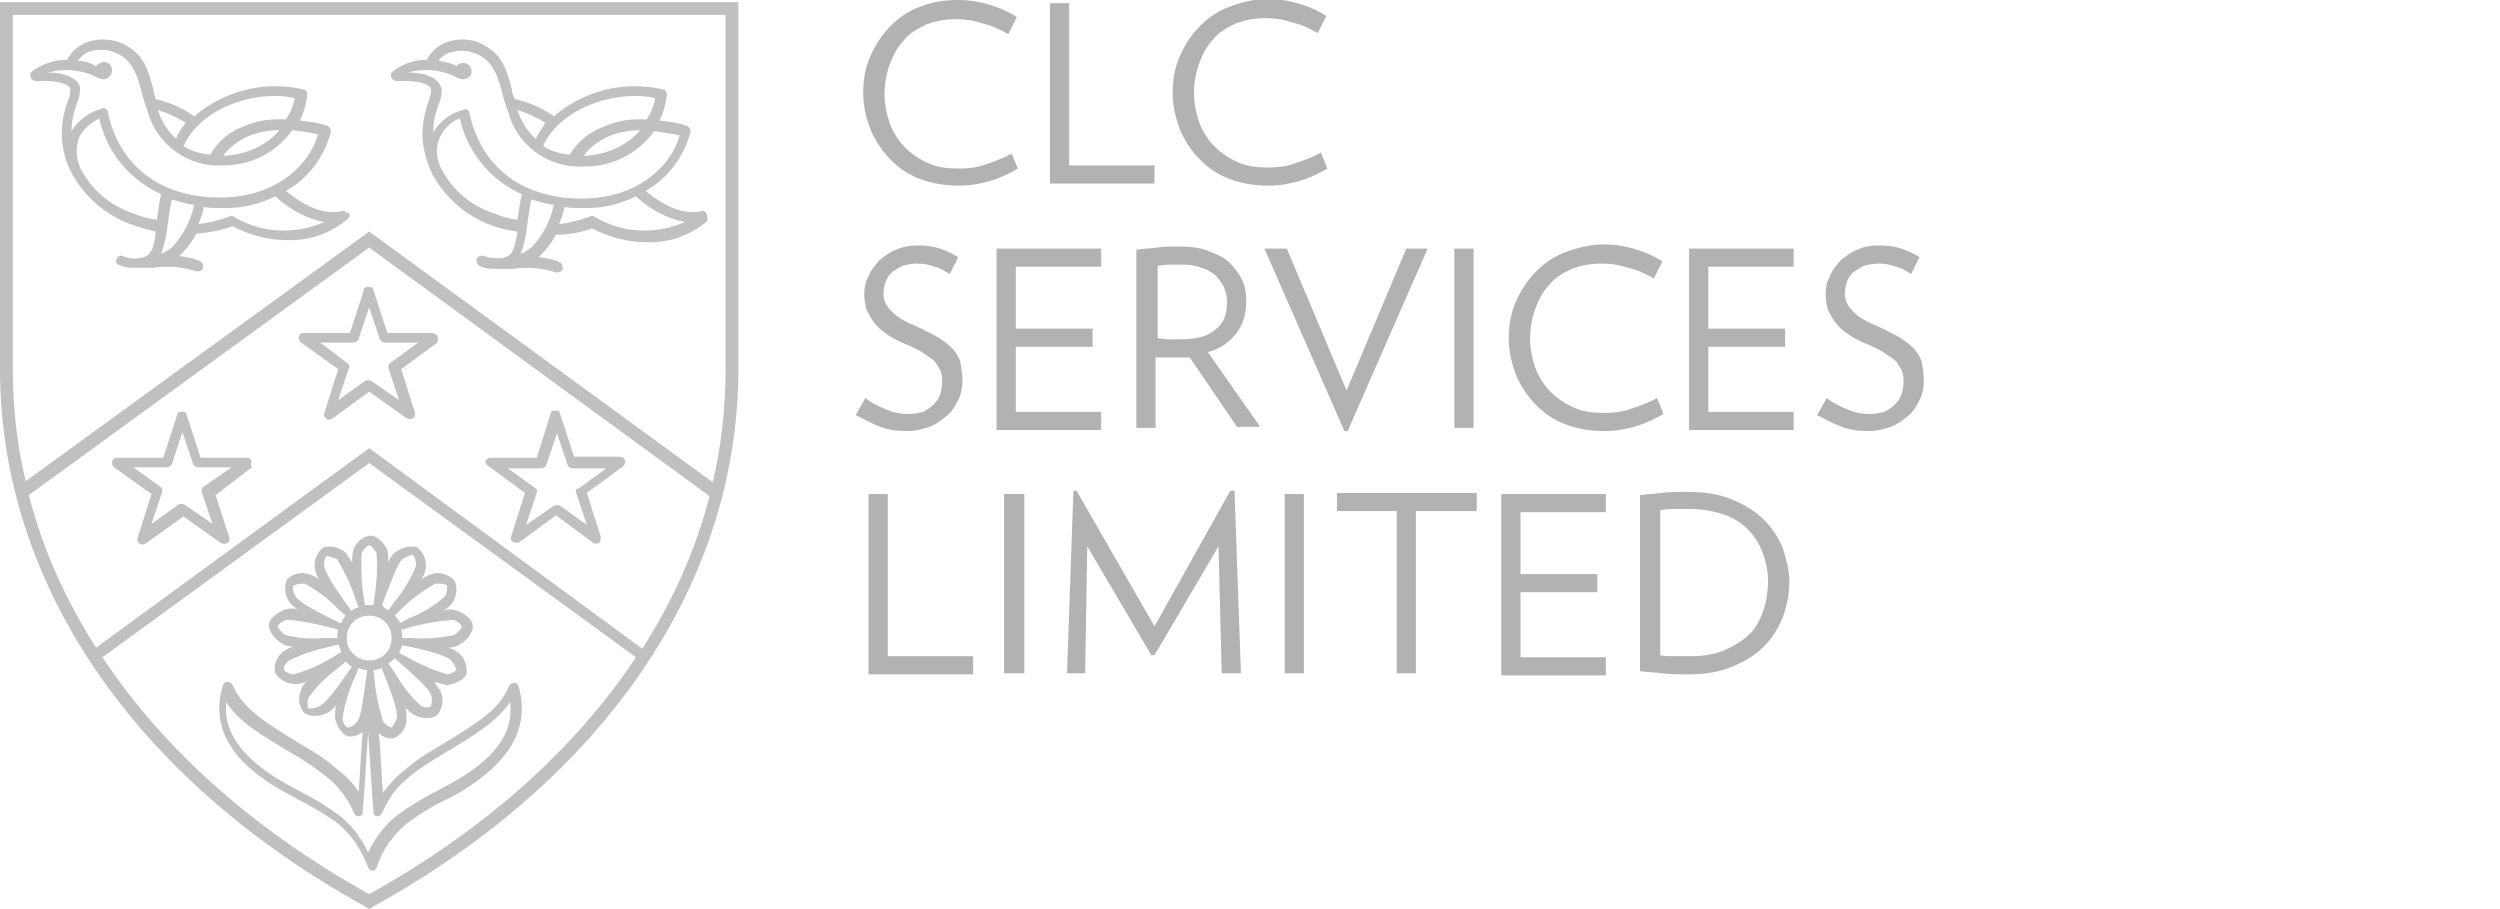 <?xml version="1.0" encoding="utf-8"?>
<!-- Generator: Adobe Illustrator 23.0.2, SVG Export Plug-In . SVG Version: 6.00 Build 0)  -->
<svg version="1.1" id="Layer_1" xmlns="http://www.w3.org/2000/svg" xmlns:xlink="http://www.w3.org/1999/xlink" x="0px" y="0px"
	 viewBox="0 0 234.3 85.2" style="enable-background:new 0 0 234.3 85.2;" xml:space="preserve">
<style type="text/css">
	.st0{fill:#C0C0C0;}
	.st1{fill:#B2B2B2;}
</style>
<title>Artboard 1</title>
<path class="st0" d="M41,31.5c-0.1-0.2-0.3-0.3-0.5-0.3h-4.2l-1.3-4c0-0.2-0.3-0.4-0.5-0.3h-0.1c-0.2,0-0.3,0.1-0.3,0.3l-1.3,4h-4.3
	c-0.3,0-0.5,0.2-0.5,0.4c0,0,0,0,0,0.1c0,0.2,0.1,0.3,0.2,0.4l3.5,2.5l-1.3,4.1c-0.1,0.2,0,0.5,0.3,0.6l0,0c0.2,0.1,0.3,0,0.5-0.1
	l3.4-2.5l3.5,2.5c0.2,0.1,0.4,0.1,0.6,0c0.2-0.1,0.2-0.3,0.2-0.5l-1.3-4.1l3.4-2.5C41,31.9,41.1,31.7,41,31.5z M34.8,35.7
	c-0.2-0.1-0.4-0.1-0.6,0l-2.5,1.8l1-3c0.1-0.2,0-0.4-0.2-0.5l0,0L30,32.1h3.1c0.2,0,0.4-0.1,0.5-0.3l1-3l1,3
	c0.1,0.2,0.3,0.3,0.5,0.3h3.1L36.6,34c-0.2,0.1-0.2,0.3-0.2,0.5l1,3L34.8,35.7z"/>
<path class="st0" d="M23.6,43.2c-0.1-0.2-0.3-0.3-0.5-0.3h-4.3l-1.3-4c0-0.2-0.3-0.4-0.5-0.3h-0.1c-0.2,0-0.3,0.1-0.3,0.3l-1.3,4H11
	c-0.3,0-0.5,0.2-0.5,0.4c0,0,0,0,0,0.1c0,0.2,0.1,0.3,0.2,0.4l3.5,2.5l-1.3,4.1c-0.1,0.2,0,0.5,0.3,0.6l0,0c0.2,0.1,0.3,0,0.5-0.1
	l3.5-2.5l3.5,2.5c0.2,0.1,0.4,0.1,0.6,0s0.2-0.3,0.2-0.5l-1.3-4l3.4-2.6C23.5,43.6,23.5,43.4,23.6,43.2z M17.3,47.3
	c-0.2-0.1-0.4-0.1-0.6,0l-2.5,1.8l1-3c0-0.2,0-0.4-0.2-0.5l-2.5-1.8h3.1c0.2,0,0.4-0.1,0.5-0.3l1-3l1,3c0.1,0.2,0.3,0.3,0.5,0.3h3.1
	l-2.6,1.8c-0.2,0.1-0.2,0.3-0.2,0.5l1,3L17.3,47.3z"/>
<path class="st0" d="M45.8,43.7l3.4,2.5l-1.3,4.1c-0.1,0.2,0,0.4,0.2,0.5l0,0c0.2,0.1,0.4,0.1,0.6,0l3.4-2.5l3.4,2.5
	c0.2,0.2,0.5,0.2,0.7,0l0,0c0.1-0.1,0.1-0.3,0.1-0.5L55,46.2l3.4-2.5c0.2-0.2,0.3-0.5,0.1-0.7l0,0c-0.1-0.1-0.2-0.2-0.4-0.2h-4.3
	l-1.3-4c0-0.2-0.3-0.4-0.5-0.3h-0.1c-0.2,0-0.3,0.1-0.3,0.3l-1.3,4.1H46c-0.3,0-0.5,0.2-0.5,0.4c0,0,0,0,0,0.1
	C45.6,43.5,45.6,43.6,45.8,43.7z M49.3,49.2l1-3c0.1-0.2,0-0.4-0.2-0.5l0,0l-2.5-1.8h3.1c0.2,0,0.4-0.1,0.5-0.3l1-3l1,3
	c0.1,0.2,0.3,0.3,0.5,0.3h3.1l-2.6,1.9c-0.2,0-0.3,0.2-0.2,0.4l1,3l-2.5-1.8c-0.2-0.1-0.4-0.1-0.6,0L49.3,49.2z"/>
<path class="st0" d="M32.5,20c-0.1-0.2-0.3-0.3-0.5-0.2l0,0c-1.6,0.3-3.2-0.3-5.2-1.9c2.1-1.2,3.6-3.2,4.2-5.5
	c0.1-0.2-0.1-0.5-0.3-0.6c-0.8-0.3-1.7-0.4-2.6-0.5c0.4-0.8,0.6-1.6,0.7-2.4c0-0.2-0.1-0.5-0.3-0.5c-3.6-0.9-7.5,0.1-10.3,2.5
	c-1.1-0.8-2.3-1.3-3.6-1.6c-0.1-0.3-0.2-0.5-0.2-0.8c-0.4-1.6-0.8-3.1-2.2-4c-1.1-0.8-2.6-1-3.9-0.6c-0.9,0.3-1.6,0.9-2,1.7
	C5.1,5.6,3.9,6,3,6.7C2.8,6.8,2.8,7.1,2.9,7.3C3,7.5,3.2,7.6,3.4,7.6c2-0.1,3.2,0.3,3.2,0.8c0,0.3-0.1,0.7-0.2,1
	c-0.9,2.2-0.8,4.7,0.3,6.8l0,0c1.2,2.2,3.1,3.9,5.5,4.8c0.8,0.3,1.6,0.5,2.4,0.7c-0.2,1.8-0.5,2.4-1.6,2.5c-0.5,0.1-1,0-1.5-0.2
	c-0.2-0.1-0.5,0-0.6,0.3c-0.1,0.2,0,0.4,0.2,0.5c0.4,0.2,0.8,0.3,1.3,0.3h2c1.3-0.2,2.6-0.1,3.9,0.3c0.2,0.1,0.6,0,0.7-0.2
	s0-0.6-0.2-0.7l0,0c-0.6-0.3-1.3-0.4-2-0.5l0.2-0.2c0.6-0.6,1-1.2,1.4-1.9c1.2-0.1,2.3-0.3,3.4-0.7c1.5,0.8,3.3,1.3,5,1.3
	c2.1,0.1,4.2-0.6,5.8-2c0.2-0.1,0.2-0.4,0.1-0.6L32.5,20z M27.6,9.2c-0.1,0.7-0.4,1.4-0.8,2c-1.4-0.1-2.8,0.1-4.1,0.7
	c-1.3,0.5-2.3,1.4-3,2.6c-0.9-0.1-1.7-0.3-2.5-0.8C18.9,9.9,24.3,8.4,27.6,9.2z M26.2,12.2c-1.3,1.5-3.2,2.3-5.2,2.4h-0.1
	c0.6-0.8,1.4-1.4,2.3-1.8C24.1,12.4,25.2,12.2,26.2,12.2z M16.5,13c-0.8-0.7-1.4-1.7-1.7-2.7c0.9,0.3,1.8,0.7,2.6,1.2
	C17,12,16.7,12.5,16.5,13z M4.5,6.8c1.4-0.4,2.9-0.3,4.3,0.3l0,0c0.7,0.4,1,0.4,1.3,0.2c0.2-0.1,0.4-0.4,0.4-0.7
	c0-0.4-0.3-0.8-0.8-0.8l0,0C9.4,5.9,9.1,6,9,6.2C8.5,5.9,7.9,5.7,7.3,5.7C7.6,5.3,8,4.9,8.5,4.8c1-0.3,2.1-0.1,3,0.5
	c1,0.7,1.4,1.9,1.8,3.4c0.1,0.5,0.3,1.1,0.5,1.6c0.8,3.2,3.8,5.4,7.1,5.2H21c2.5,0,4.9-1.2,6.4-3.3c0.8,0.1,1.6,0.2,2.4,0.4
	c-1,3.4-4.5,5.8-8.7,5.9c-5.8,0.2-9.9-2.8-11-8c0-0.1-0.1-0.3-0.2-0.3c-0.1-0.1-0.3-0.1-0.4,0c-1.2,0.3-2.2,1.1-2.8,2.1
	c0-0.9,0.2-1.8,0.5-2.6c0.2-0.4,0.3-0.9,0.3-1.4C7.5,7.5,6.3,6.8,4.5,6.8z M7.5,15.7c-0.4-0.9-0.4-1.9-0.1-2.8
	c0.4-0.8,1.1-1.4,1.9-1.8c0.7,3.2,2.9,5.8,5.8,7.1c-0.2,0.9-0.3,1.7-0.4,2.4c-0.8-0.1-1.5-0.3-2.2-0.6C10.3,19.3,8.5,17.7,7.5,15.7z
	 M16.2,23.1c-0.3,0.3-0.7,0.5-1.1,0.7c0.3-0.8,0.5-1.7,0.6-2.6c0.1-0.7,0.2-1.6,0.4-2.5c0.7,0.2,1.4,0.4,2.1,0.5
	C17.9,20.6,17.2,22,16.2,23.1z M21.9,20.3c-0.1-0.1-0.3-0.1-0.4,0c-0.9,0.3-1.9,0.6-2.9,0.7c0.2-0.5,0.4-1,0.5-1.6
	c0.5,0.1,1.1,0.1,1.6,0.1h0.5c1.6,0,3.2-0.4,4.6-1.1c1.3,1.2,2.9,2.1,4.6,2.4C27.7,22,24.5,21.9,21.9,20.3z"/>
<path class="st0" d="M66.2,20c-0.1-0.2-0.3-0.3-0.5-0.2l0,0c-1.6,0.3-3.2-0.3-5.2-1.9c2.1-1.2,3.6-3.2,4.2-5.5
	c0.1-0.2-0.1-0.5-0.3-0.6c-0.8-0.3-1.7-0.4-2.6-0.5c0.4-0.8,0.6-1.6,0.7-2.4c0-0.2-0.1-0.5-0.3-0.5c-3.6-0.9-7.5,0.1-10.3,2.5
	c-1.1-0.8-2.3-1.3-3.6-1.6C48.1,9.1,48,8.8,48,8.5c-0.4-1.6-0.8-3.1-2.2-4c-1.1-0.8-2.5-1-3.8-0.6c-0.9,0.3-1.6,0.9-2,1.7
	c-1.2,0-2.3,0.4-3.2,1.1c-0.2,0.1-0.2,0.4-0.1,0.6c0.1,0.2,0.3,0.3,0.5,0.3c2-0.1,3.2,0.3,3.2,0.8c0,0.3-0.1,0.7-0.2,1
	c-0.6,1.6-0.8,3.3-0.4,4.9c0.2,0.7,0.4,1.4,0.7,2l0,0c1.2,2.2,3.1,3.9,5.5,4.8c0.8,0.3,1.6,0.5,2.5,0.6c-0.3,1.8-0.5,2.4-1.6,2.5
	c-0.5,0-1,0-1.5-0.2c-0.2-0.1-0.6,0-0.7,0.2c-0.1,0.2,0,0.6,0.2,0.7l0,0c0.4,0.2,0.8,0.3,1.3,0.3h1.9c1.3-0.2,2.6-0.1,3.9,0.3
	c0.2,0.1,0.6,0,0.7-0.2c0.1-0.2,0-0.6-0.2-0.7l0,0l0,0c-0.6-0.3-1.3-0.4-2-0.5l0.2-0.2c0.6-0.6,1-1.2,1.4-1.9c1.2,0,2.3-0.2,3.4-0.6
	c1.5,0.8,3.3,1.3,5,1.3c2.1,0.1,4.2-0.6,5.8-2C66.3,20.5,66.3,20.2,66.2,20z M61.4,9.2c-0.1,0.7-0.4,1.4-0.8,2
	c-1.4-0.1-2.8,0.1-4.1,0.7c-1.3,0.5-2.4,1.4-3.1,2.6c-0.9-0.1-1.7-0.3-2.5-0.8C52.6,9.9,58.1,8.4,61.4,9.2z M60,12.2
	c-1.3,1.5-3.2,2.3-5.2,2.4h-0.1c0.6-0.8,1.4-1.4,2.3-1.8C57.9,12.4,59,12.2,60,12.2z M50.2,13c-0.8-0.7-1.4-1.7-1.7-2.7
	c0.9,0.3,1.8,0.7,2.6,1.2L50.2,13z M38.2,6.8c1.4-0.4,2.9-0.3,4.3,0.3l0,0c0.7,0.4,1,0.4,1.3,0.2c0.2,0,0.4-0.3,0.4-0.6
	c0-0.4-0.3-0.8-0.8-0.8l0,0c-0.2,0-0.5,0.1-0.6,0.3c-0.5-0.3-1.1-0.4-1.7-0.5c0.3-0.4,0.7-0.7,1.2-0.8c1-0.3,2.1-0.1,3,0.5
	c1,0.7,1.4,1.9,1.8,3.4c0.1,0.5,0.3,1.1,0.5,1.6c0.8,3.2,3.8,5.4,7.1,5.2h0.2c2.5,0,4.9-1.2,6.4-3.3c0.8,0.1,1.6,0.2,2.4,0.4
	c-1,3.4-4.5,5.8-8.7,5.9c-5.8,0.2-9.9-2.8-11-8c0-0.1-0.1-0.3-0.2-0.3c-0.1-0.1-0.3-0.1-0.4,0c-1.2,0.3-2.2,1.1-2.8,2.1
	c0-0.9,0.2-1.8,0.5-2.6c0.2-0.4,0.3-0.9,0.3-1.4C41.2,7.4,40.1,6.8,38.2,6.8z M41.3,15.7c-0.4-0.9-0.5-1.9-0.1-2.8
	c0.4-0.8,1-1.5,1.9-1.8c0.7,3.2,2.9,5.8,5.8,7.1c-0.2,0.9-0.3,1.7-0.4,2.4c-0.8-0.1-1.5-0.3-2.2-0.6C44.1,19.3,42.3,17.7,41.3,15.7z
	 M49.9,23.1c-0.3,0.3-0.7,0.5-1.1,0.7c0.3-0.8,0.5-1.7,0.6-2.6c0.1-0.7,0.2-1.6,0.4-2.5c0.7,0.2,1.4,0.4,2.1,0.5
	C51.6,20.7,50.9,22,49.9,23.1z M55.7,20.3c-0.1-0.1-0.3-0.1-0.4,0c-0.9,0.3-1.9,0.6-2.9,0.7c0.2-0.5,0.4-1,0.5-1.6
	c0.5,0.1,1.1,0.1,1.6,0.1H55c1.6,0,3.2-0.4,4.6-1.1c1.3,1.2,2.9,2.1,4.6,2.4C61.5,22,58.3,21.9,55.7,20.3z"/>
<path class="st0" d="M0,0.2v34.4C0,54.6,12.5,73,34.3,85l0.3,0.2l0.3-0.2c21.8-12,34.3-30.4,34.3-50.4V0.2H0z M2.7,46.4l31.9-23.2
	l31.9,23.3c-1.3,5.1-3.5,9.9-6.3,14.3L34.6,42L9,60.7C6.2,56.3,4,51.5,2.7,46.4z M34.6,83.8c-10.8-6-19.3-13.6-25-22.2l25-18.2
	l25,18.2C53.9,70.2,45.4,77.8,34.6,83.8z M68,34.7c0,3.5-0.4,7.1-1.2,10.5L34.6,21.7L2.4,45.1c-0.8-3.4-1.2-6.9-1.2-10.4V1.4H68
	V34.7z"/>
<path class="st0" d="M48.6,64.3c-0.1-0.2-0.2-0.3-0.4-0.3l0,0c-0.2,0-0.4,0.1-0.5,0.3c-0.9,2.2-2.7,3.3-6.8,5.8
	c-1.1,0.6-2.1,1.3-3,2.1c-0.8,0.6-1.4,1.3-2,2.1c-0.1-0.7-0.2-3.8-0.4-5.6c0.3,0.3,0.7,0.5,1.2,0.5h0.2c0.7-0.3,1.2-1,1.2-1.8
	c0-0.4,0-0.7-0.1-1.1c0.2,0.3,0.5,0.5,0.8,0.7c0.4,0.2,0.8,0.3,1.2,0.3s0.7-0.1,1-0.3c0.5-0.6,0.6-1.5,0.3-2.2l-0.6-0.9l1.1,0.3
	c0.4,0,1.6-0.3,1.9-1c0.1-0.7-0.1-1.5-0.7-2c-0.3-0.2-0.6-0.4-1-0.5c0.4,0,0.8-0.1,1.1-0.3c0.4-0.2,1.3-1,1.2-1.8s-1.2-1.3-1.6-1.4
	c-0.4-0.1-0.7-0.1-1.1,0c0.3-0.2,0.6-0.4,0.8-0.7c0.4-0.6,0.5-1.4,0.2-2.1c-0.4-0.4-1-0.7-1.6-0.7c-0.2,0-0.4,0-0.5,0.1
	c-0.4,0.1-0.7,0.3-1,0.5c0.2-0.3,0.3-0.6,0.4-1c0.1-0.8-0.2-1.5-0.8-2c-0.7-0.2-1.5,0-2.1,0.5c-0.3,0.2-0.5,0.6-0.6,0.9
	c0-0.4,0-0.7-0.1-1.1c-0.1-0.4-0.8-1.4-1.6-1.4c-0.8,0.1-1.4,0.7-1.6,1.4C33,52,33,52.3,33,52.7l-0.6-0.9c-0.6-0.5-1.4-0.7-2.1-0.5
	c-0.6,0.5-0.9,1.2-0.8,2c0.1,0.4,0.2,0.7,0.4,1c-0.3-0.2-0.6-0.4-1-0.5c-0.2,0-0.3-0.1-0.5-0.1c-0.6,0-1.1,0.2-1.5,0.6
	c-0.3,0.7-0.2,1.5,0.2,2.1c0.2,0.3,0.5,0.5,0.8,0.7c-0.4-0.1-0.7-0.1-1.1,0s-1.5,0.7-1.6,1.4s0.8,1.6,1.2,1.8
	c0.3,0.2,0.7,0.3,1.1,0.3c-0.4,0.1-0.7,0.3-1,0.5c-0.6,0.5-0.9,1.3-0.7,2c0.4,0.6,1.1,1,1.9,1l0,0c0.4,0,0.8-0.1,1.1-0.3
	c-0.3,0.2-0.5,0.6-0.6,0.9c-0.3,0.7-0.2,1.5,0.3,2.1c0.3,0.2,0.6,0.3,1,0.3s0.8-0.1,1.2-0.3c0.3-0.2,0.6-0.4,0.8-0.7
	c-0.1,0.4-0.1,0.7-0.1,1.1s0.5,1.6,1.2,1.8c0.5,0.1,1-0.1,1.4-0.4c-0.2,1.9-0.3,5-0.4,5.6c-0.5-0.8-1.2-1.5-2-2.1
	c-0.9-0.8-1.9-1.5-3-2.1c-4.1-2.5-5.8-3.6-6.8-5.8c-0.1-0.2-0.3-0.3-0.5-0.3l0,0c-0.2,0-0.3,0.1-0.4,0.3c-1.2,3.9,0.7,7.2,5.7,10
	l1.1,0.6l0.2,0.1c1.3,0.7,2.6,1.4,3.8,2.3c1.3,1.1,2.2,2.5,2.8,4.1c0.1,0.2,0.2,0.3,0.4,0.3l0,0c0.2,0,0.3-0.1,0.4-0.3
	c0.5-1.6,1.5-3,2.8-4.1c1.2-0.9,2.5-1.7,3.8-2.3l0.2-0.1l1.1-0.6C47.8,71.4,49.7,68.2,48.6,64.3L48.6,64.3z M36.7,68.2L36.7,68.2
	c-0.3-0.1-0.6-0.3-0.8-0.6c-0.4-1.3-0.7-2.6-0.8-4L35,62.8c0.3,0,0.5-0.1,0.8-0.2v0.1c0.8,2,1.5,3.8,1.4,4.6
	C37.1,67.6,36.9,67.9,36.7,68.2z M40.4,66.2L40.4,66.2c-0.1,0-0.2,0.1-0.3,0.1c-0.3,0-0.5,0-0.7-0.2c-1-0.9-1.8-2-2.5-3.2l-0.5-0.7
	c0.2-0.2,0.4-0.3,0.6-0.5l0,0c1.7,1.5,3.2,2.8,3.4,3.4C40.5,65.5,40.5,65.8,40.4,66.2z M42.3,61.9c0.2,0.3,0.4,0.6,0.5,0.9l0,0
	c-0.3,0.2-0.6,0.4-0.9,0.4l0,0c-1.3-0.4-2.5-0.9-3.7-1.6l-0.8-0.4c0.1-0.2,0.2-0.5,0.3-0.7h0.1C39.9,60.9,41.8,61.4,42.3,61.9z
	 M42.5,58.1c0.3,0.1,0.6,0.3,0.8,0.6l0,0c-0.1,0.3-0.4,0.6-0.7,0.8c-1.3,0.3-2.7,0.4-4.1,0.3h-0.8c0-0.3,0-0.5-0.1-0.8h0.1
	C39.3,58.5,40.9,58.2,42.5,58.1z M40.8,54.7h0.3c0.3,0,0.6,0,0.8,0.2l0,0c0,0.3,0,0.7-0.2,1c-1,0.9-2.2,1.6-3.5,2.1l-0.7,0.4
	c-0.1-0.3-0.3-0.5-0.5-0.7l0.1-0.1C38.2,56.4,39.4,55.5,40.8,54.7z M35.8,56.7c0.8-2,1.4-3.8,1.9-4.3c0.3-0.2,0.6-0.3,0.9-0.4h0.1
	c0.2,0.3,0.3,0.6,0.3,1c-0.5,1.3-1.2,2.4-2.1,3.5l-0.5,0.7C36.2,57.1,35.9,56.9,35.8,56.7L35.8,56.7z M33.9,51.8
	c0.1-0.2,0.5-0.7,0.7-0.7l0,0c0.2,0,0.6,0.5,0.7,0.8c0.1,1.4,0,2.7-0.2,4.1l0,0L35,56.7h-0.8C33.9,55.1,33.8,53.4,33.9,51.8z
	 M34.6,57.7c1.2,0,2.1,0.9,2.1,2.1c0,1.2-0.9,2.1-2.1,2.1c-1.1,0-2.1-0.9-2.1-2v-0.1C32.5,58.6,33.4,57.7,34.6,57.7z M30.6,52.1h0.1
	c0.3,0.1,0.6,0.2,0.9,0.3c0.7,1.2,1.3,2.4,1.7,3.7l0.3,0.8c-0.3,0.1-0.5,0.2-0.7,0.4v-0.1c-1.3-1.8-2.4-3.4-2.5-4.1
	C30.3,52.8,30.4,52.4,30.6,52.1z M27.7,55.9c-0.2-0.3-0.3-0.7-0.2-1l0,0c0.2-0.1,0.5-0.2,0.8-0.2h0.3c1.2,0.7,2.3,1.5,3.2,2.5
	l0.6,0.5c-0.2,0.2-0.3,0.4-0.4,0.7h-0.1C29.8,57.4,28.1,56.5,27.7,55.9z M26.7,59.5c-0.3-0.2-0.5-0.5-0.7-0.8l0,0
	c0.2-0.3,0.5-0.5,0.8-0.6h0.3c1.3,0.1,2.6,0.4,3.8,0.7l0.8,0.2c-0.1,0.3-0.1,0.5-0.1,0.8h-1.3C29.1,59.9,27.9,59.8,26.7,59.5z
	 M27.5,63.2L27.5,63.2c-0.3,0-0.7-0.2-0.9-0.4l0,0c0-0.4,0.2-0.7,0.5-0.9c1.2-0.6,2.5-1,3.8-1.3l0.8-0.2c0.1,0.2,0.2,0.5,0.3,0.7
	l-0.2,0.1C30.5,62.1,29,62.8,27.5,63.2z M29.9,66.2c-0.2,0.1-0.5,0.2-0.7,0.2h-0.3c-0.1-0.3-0.1-0.7,0-1c0.8-1.1,1.7-2,2.8-2.8
	l0.7-0.6c0.2,0.2,0.4,0.4,0.6,0.5l-0.1,0.1C31.7,64.3,30.6,65.9,29.9,66.2z M32.6,68.2L32.6,68.2c-0.3-0.2-0.5-0.5-0.5-0.9
	c0.2-1.3,0.6-2.7,1.2-3.9l0.3-0.8c0.2,0.1,0.5,0.2,0.8,0.2v0.1c-0.3,2.2-0.5,4.1-0.9,4.7C33.3,67.9,33,68.1,32.6,68.2z M42.3,73.4
	L41,74.1c-1.4,0.7-2.7,1.5-3.9,2.4c-1.1,0.9-2,2.1-2.6,3.4c-0.6-1.3-1.5-2.5-2.6-3.4c-1.2-0.9-2.5-1.7-3.9-2.4l-1.3-0.7
	c-4-2.3-5.8-4.8-5.5-7.6c1.2,1.9,3.3,3.1,6.5,5c1.2,0.7,2.3,1.5,3.4,2.4c0.8,0.8,1.5,1.7,2,2.8c0.1,0.4,0.3,0.5,0.5,0.5
	S34,76.4,34,76c0.1-1.1,0.4-5.9,0.5-7.4c0.1,1.5,0.4,6.3,0.5,7.4c0,0.4,0.2,0.5,0.4,0.5s0.3-0.1,0.5-0.5c0.5-1.1,1.1-2,2-2.8
	c1-0.9,2.2-1.7,3.4-2.4c3.2-1.9,5.3-3.2,6.5-5C48.2,68.7,46.3,71.2,42.3,73.4z"/>
<g>
	<path class="st1" d="M95.4,15.8c-0.7,0.4-1.5,0.8-2.4,1.1c-1,0.3-2,0.5-3.1,0.5c-1.3,0-2.5-0.2-3.6-0.6c-1.1-0.4-2-1-2.8-1.8
		c-0.8-0.8-1.4-1.7-1.9-2.8c-0.4-1.1-0.7-2.2-0.7-3.5c0-1.2,0.2-2.4,0.7-3.5c0.5-1.1,1.1-2,1.9-2.8c0.8-0.8,1.7-1.4,2.8-1.8
		C87.3,0.2,88.5,0,89.8,0c1.1,0,2.2,0.2,3.1,0.5c1,0.3,1.8,0.7,2.4,1.1l-0.8,1.6c-0.7-0.4-1.5-0.8-2.4-1c-0.9-0.3-1.7-0.4-2.5-0.4
		c-1.1,0-2,0.2-2.8,0.5c-0.8,0.4-1.6,0.8-2.1,1.5c-0.6,0.6-1,1.4-1.3,2.2c-0.3,0.8-0.5,1.8-0.5,2.8c0,1,0.2,1.9,0.5,2.8
		c0.3,0.8,0.8,1.6,1.4,2.2c0.6,0.6,1.3,1.1,2.2,1.5c0.9,0.4,1.8,0.5,2.9,0.5c0.8,0,1.7-0.1,2.5-0.4c0.9-0.3,1.7-0.6,2.4-1L95.4,15.8
		z"/>
	<path class="st1" d="M98.4,17.1V0.3h1.8v15.2h8v1.7H98.4z"/>
	<path class="st1" d="M124.4,15.8c-0.7,0.4-1.5,0.8-2.4,1.1c-1,0.3-2,0.5-3.1,0.5c-1.3,0-2.5-0.2-3.6-0.6c-1.1-0.4-2-1-2.8-1.8
		c-0.8-0.8-1.4-1.7-1.9-2.8c-0.4-1.1-0.7-2.2-0.7-3.5c0-1.2,0.2-2.4,0.7-3.5c0.5-1.1,1.1-2,1.9-2.8c0.8-0.8,1.7-1.4,2.8-1.8
		c1.1-0.4,2.3-0.7,3.5-0.7c1.1,0,2.2,0.2,3.1,0.5c1,0.3,1.8,0.7,2.4,1.1l-0.8,1.6c-0.7-0.4-1.5-0.8-2.4-1c-0.9-0.3-1.7-0.4-2.5-0.4
		c-1.1,0-2,0.2-2.8,0.5c-0.8,0.4-1.6,0.8-2.1,1.5c-0.6,0.6-1,1.4-1.3,2.2c-0.3,0.8-0.5,1.8-0.5,2.8c0,1,0.2,1.9,0.5,2.8
		c0.3,0.8,0.8,1.6,1.4,2.2c0.6,0.6,1.3,1.1,2.2,1.5c0.9,0.4,1.8,0.5,2.9,0.5c0.8,0,1.7-0.1,2.5-0.4c0.9-0.3,1.7-0.6,2.4-1
		L124.4,15.8z"/>
	<path class="st1" d="M90.2,35.6c0,0.7-0.1,1.3-0.4,1.9c-0.3,0.6-0.6,1.1-1.1,1.5c-0.5,0.4-1,0.8-1.6,1c-0.6,0.2-1.3,0.4-2,0.4
		c-1,0-1.8-0.1-2.6-0.4c-0.8-0.3-1.5-0.7-2.3-1.1l0.9-1.6c0.6,0.5,1.3,0.8,2,1.1c0.7,0.3,1.4,0.4,2,0.4c0.5,0,1-0.1,1.4-0.2
		c0.4-0.2,0.7-0.4,1-0.7c0.3-0.3,0.5-0.6,0.6-0.9c0.1-0.4,0.2-0.7,0.2-1.1c0-0.4,0-0.7-0.1-1c-0.1-0.3-0.3-0.6-0.5-0.9
		c-0.2-0.3-0.6-0.5-1-0.8c-0.4-0.3-1-0.6-1.7-0.9c-0.7-0.3-1.4-0.6-1.9-1c-0.5-0.3-0.9-0.7-1.2-1.1c-0.3-0.4-0.5-0.8-0.7-1.2
		c-0.1-0.4-0.2-0.9-0.2-1.4c0-0.6,0.1-1.2,0.4-1.7c0.2-0.6,0.6-1,1-1.5c0.5-0.4,1-0.8,1.6-1c0.6-0.3,1.3-0.4,2.1-0.4
		c0.7,0,1.4,0.1,2,0.3c0.6,0.2,1.2,0.5,1.7,0.8L89,25.7c-0.4-0.3-0.9-0.6-1.4-0.7c-0.5-0.2-1.1-0.3-1.6-0.3c-0.5,0-1,0.1-1.4,0.2
		c-0.4,0.2-0.7,0.4-1,0.6c-0.3,0.3-0.5,0.6-0.6,0.9c-0.1,0.3-0.2,0.7-0.2,1.1c0,0.6,0.2,1.1,0.7,1.6c0.4,0.5,1.2,1,2.2,1.4
		c0.9,0.4,1.6,0.8,2.2,1.1c0.6,0.4,1,0.7,1.4,1.1c0.3,0.4,0.6,0.8,0.7,1.2C90.1,34.5,90.2,35,90.2,35.6z"/>
	<path class="st1" d="M93.4,40.1V23.3h9.8v1.7h-8v5.8h7.2v1.7h-7.2v6.1h8v1.7H93.4z"/>
	<path class="st1" d="M116,40.1l-4.5-6.6c-0.2,0-0.4,0-0.6,0c-0.2,0-0.4,0-0.6,0c-0.3,0-0.6,0-1,0c-0.4,0-0.7,0-1,0v6.6h-1.8V23.4
		c0.6-0.1,1.3-0.1,1.9-0.2c0.6-0.1,1.3-0.1,2-0.1c1.1,0,2,0.1,2.8,0.4c0.8,0.3,1.5,0.6,2,1.1c0.5,0.5,0.9,1,1.2,1.6
		c0.3,0.6,0.4,1.3,0.4,2c0,1.2-0.3,2.2-0.9,3c-0.6,0.8-1.5,1.5-2.7,1.8l4.9,7H116z M115,28.3c0-0.5-0.1-0.9-0.3-1.4
		c-0.2-0.4-0.5-0.8-0.8-1.1c-0.4-0.3-0.8-0.6-1.3-0.7c-0.5-0.2-1.1-0.3-1.8-0.3c-0.4,0-0.8,0-1.2,0c-0.4,0-0.8,0.1-1.1,0.1v6.8
		c0.3,0,0.6,0.1,1,0.1c0.4,0,0.7,0,1.1,0c1.6,0,2.7-0.3,3.4-1C114.7,30.3,115,29.4,115,28.3z"/>
	<path class="st1" d="M126.3,40.4H126l-7.5-17.1h2.1l5.6,13.3l5.6-13.3h2L126.3,40.4z"/>
	<path class="st1" d="M136.3,40.1V23.3h1.8v16.8H136.3z"/>
	<path class="st1" d="M155.9,38.8c-0.7,0.4-1.5,0.8-2.4,1.1c-1,0.3-2,0.5-3.1,0.5c-1.3,0-2.5-0.2-3.6-0.6c-1.1-0.4-2-1-2.8-1.8
		c-0.8-0.8-1.4-1.7-1.9-2.8c-0.4-1.1-0.7-2.2-0.7-3.5c0-1.2,0.2-2.4,0.7-3.5c0.5-1.1,1.1-2,1.9-2.8c0.8-0.8,1.7-1.4,2.8-1.8
		c1.1-0.4,2.3-0.7,3.5-0.7c1.1,0,2.2,0.2,3.1,0.5c1,0.3,1.8,0.7,2.4,1.1l-0.8,1.6c-0.7-0.4-1.5-0.8-2.4-1c-0.9-0.3-1.7-0.4-2.5-0.4
		c-1.1,0-2,0.2-2.8,0.5c-0.8,0.4-1.6,0.8-2.1,1.5c-0.6,0.6-1,1.4-1.3,2.2c-0.3,0.8-0.5,1.8-0.5,2.8c0,1,0.2,1.9,0.5,2.8
		c0.3,0.8,0.8,1.6,1.4,2.2c0.6,0.6,1.3,1.1,2.2,1.5c0.9,0.4,1.8,0.5,2.9,0.5c0.8,0,1.7-0.1,2.5-0.4c0.9-0.3,1.7-0.6,2.4-1
		L155.9,38.8z"/>
	<path class="st1" d="M158.3,40.1V23.3h9.8v1.7h-8v5.8h7.2v1.7h-7.2v6.1h8v1.7H158.3z"/>
	<path class="st1" d="M180.3,35.6c0,0.7-0.1,1.3-0.4,1.9c-0.3,0.6-0.6,1.1-1.1,1.5c-0.5,0.4-1,0.8-1.6,1c-0.6,0.2-1.3,0.4-2,0.4
		c-1,0-1.8-0.1-2.6-0.4c-0.8-0.3-1.5-0.7-2.3-1.1l0.9-1.6c0.6,0.5,1.3,0.8,2,1.1c0.7,0.3,1.4,0.4,2,0.4c0.5,0,1-0.1,1.4-0.2
		c0.4-0.2,0.7-0.4,1-0.7c0.3-0.3,0.5-0.6,0.6-0.9c0.1-0.4,0.2-0.7,0.2-1.1c0-0.4,0-0.7-0.1-1c-0.1-0.3-0.3-0.6-0.5-0.9
		c-0.2-0.3-0.6-0.5-1-0.8c-0.4-0.3-1-0.6-1.7-0.9c-0.7-0.3-1.4-0.6-1.9-1c-0.5-0.3-0.9-0.7-1.2-1.1c-0.3-0.4-0.5-0.8-0.7-1.2
		c-0.1-0.4-0.2-0.9-0.2-1.4c0-0.6,0.1-1.2,0.4-1.7c0.2-0.6,0.6-1,1-1.5c0.5-0.4,1-0.8,1.6-1c0.6-0.3,1.3-0.4,2.1-0.4
		c0.7,0,1.4,0.1,2,0.3c0.6,0.2,1.2,0.5,1.7,0.8l-0.8,1.6c-0.4-0.3-0.9-0.6-1.4-0.7c-0.5-0.2-1.1-0.3-1.6-0.3c-0.5,0-1,0.1-1.4,0.2
		c-0.4,0.2-0.7,0.4-1,0.6c-0.3,0.3-0.5,0.6-0.6,0.9c-0.1,0.3-0.2,0.7-0.2,1.1c0,0.6,0.2,1.1,0.7,1.6c0.4,0.5,1.2,1,2.2,1.4
		c0.9,0.4,1.6,0.8,2.2,1.1c0.6,0.4,1,0.7,1.4,1.1c0.3,0.4,0.6,0.8,0.7,1.2C180.2,34.5,180.3,35,180.3,35.6z"/>
	<path class="st1" d="M81.4,63.1V46.3h1.8v15.2h8v1.7H81.4z"/>
	<path class="st1" d="M94.1,63.1V46.3H96v16.8H94.1z"/>
	<path class="st1" d="M114.5,63.1l-0.3-11.9l-6,10.2h-0.3l-6-10.2l-0.2,11.9H100l0.6-17.1l0.3,0l7.3,12.7l7.1-12.7l0.4,0l0.6,17.1
		H114.5z"/>
	<path class="st1" d="M120.4,63.1V46.3h1.8v16.8H120.4z"/>
	<path class="st1" d="M132.7,47.9v15.2h-1.8V47.9h-5.6v-1.7h13.1v1.7H132.7z"/>
	<path class="st1" d="M140.7,63.1V46.3h9.8v1.7h-8v5.8h7.2v1.7h-7.2v6.1h8v1.7H140.7z"/>
	<path class="st1" d="M167.7,54.5c0,1.1-0.2,2.2-0.6,3.3c-0.4,1-1,2-1.8,2.8c-0.8,0.8-1.8,1.4-3,1.9c-1.2,0.5-2.6,0.7-4.1,0.7
		c-0.9,0-1.7,0-2.4-0.1s-1.5-0.1-2.1-0.2V46.4c0.6-0.1,1.3-0.1,2-0.2c0.7-0.1,1.5-0.1,2.4-0.1c1.6,0,3,0.2,4.2,0.7
		c1.2,0.5,2.2,1.1,3,1.9c0.8,0.8,1.4,1.7,1.8,2.7C167.4,52.4,167.7,53.5,167.7,54.5z M165.7,54.5c0-1-0.2-1.9-0.5-2.7
		c-0.3-0.8-0.8-1.6-1.4-2.2c-0.6-0.6-1.4-1.1-2.3-1.4c-0.9-0.3-2-0.5-3.2-0.5c-0.5,0-1,0-1.5,0c-0.5,0-0.9,0.1-1.2,0.1v13.6
		c0.4,0.1,0.8,0.1,1.2,0.1c0.5,0,1,0,1.7,0c1.2,0,2.3-0.2,3.2-0.6c0.9-0.4,1.7-0.9,2.3-1.5c0.6-0.6,1-1.4,1.3-2.3
		C165.5,56.5,165.7,55.5,165.7,54.5z"/>
</g>
</svg>
